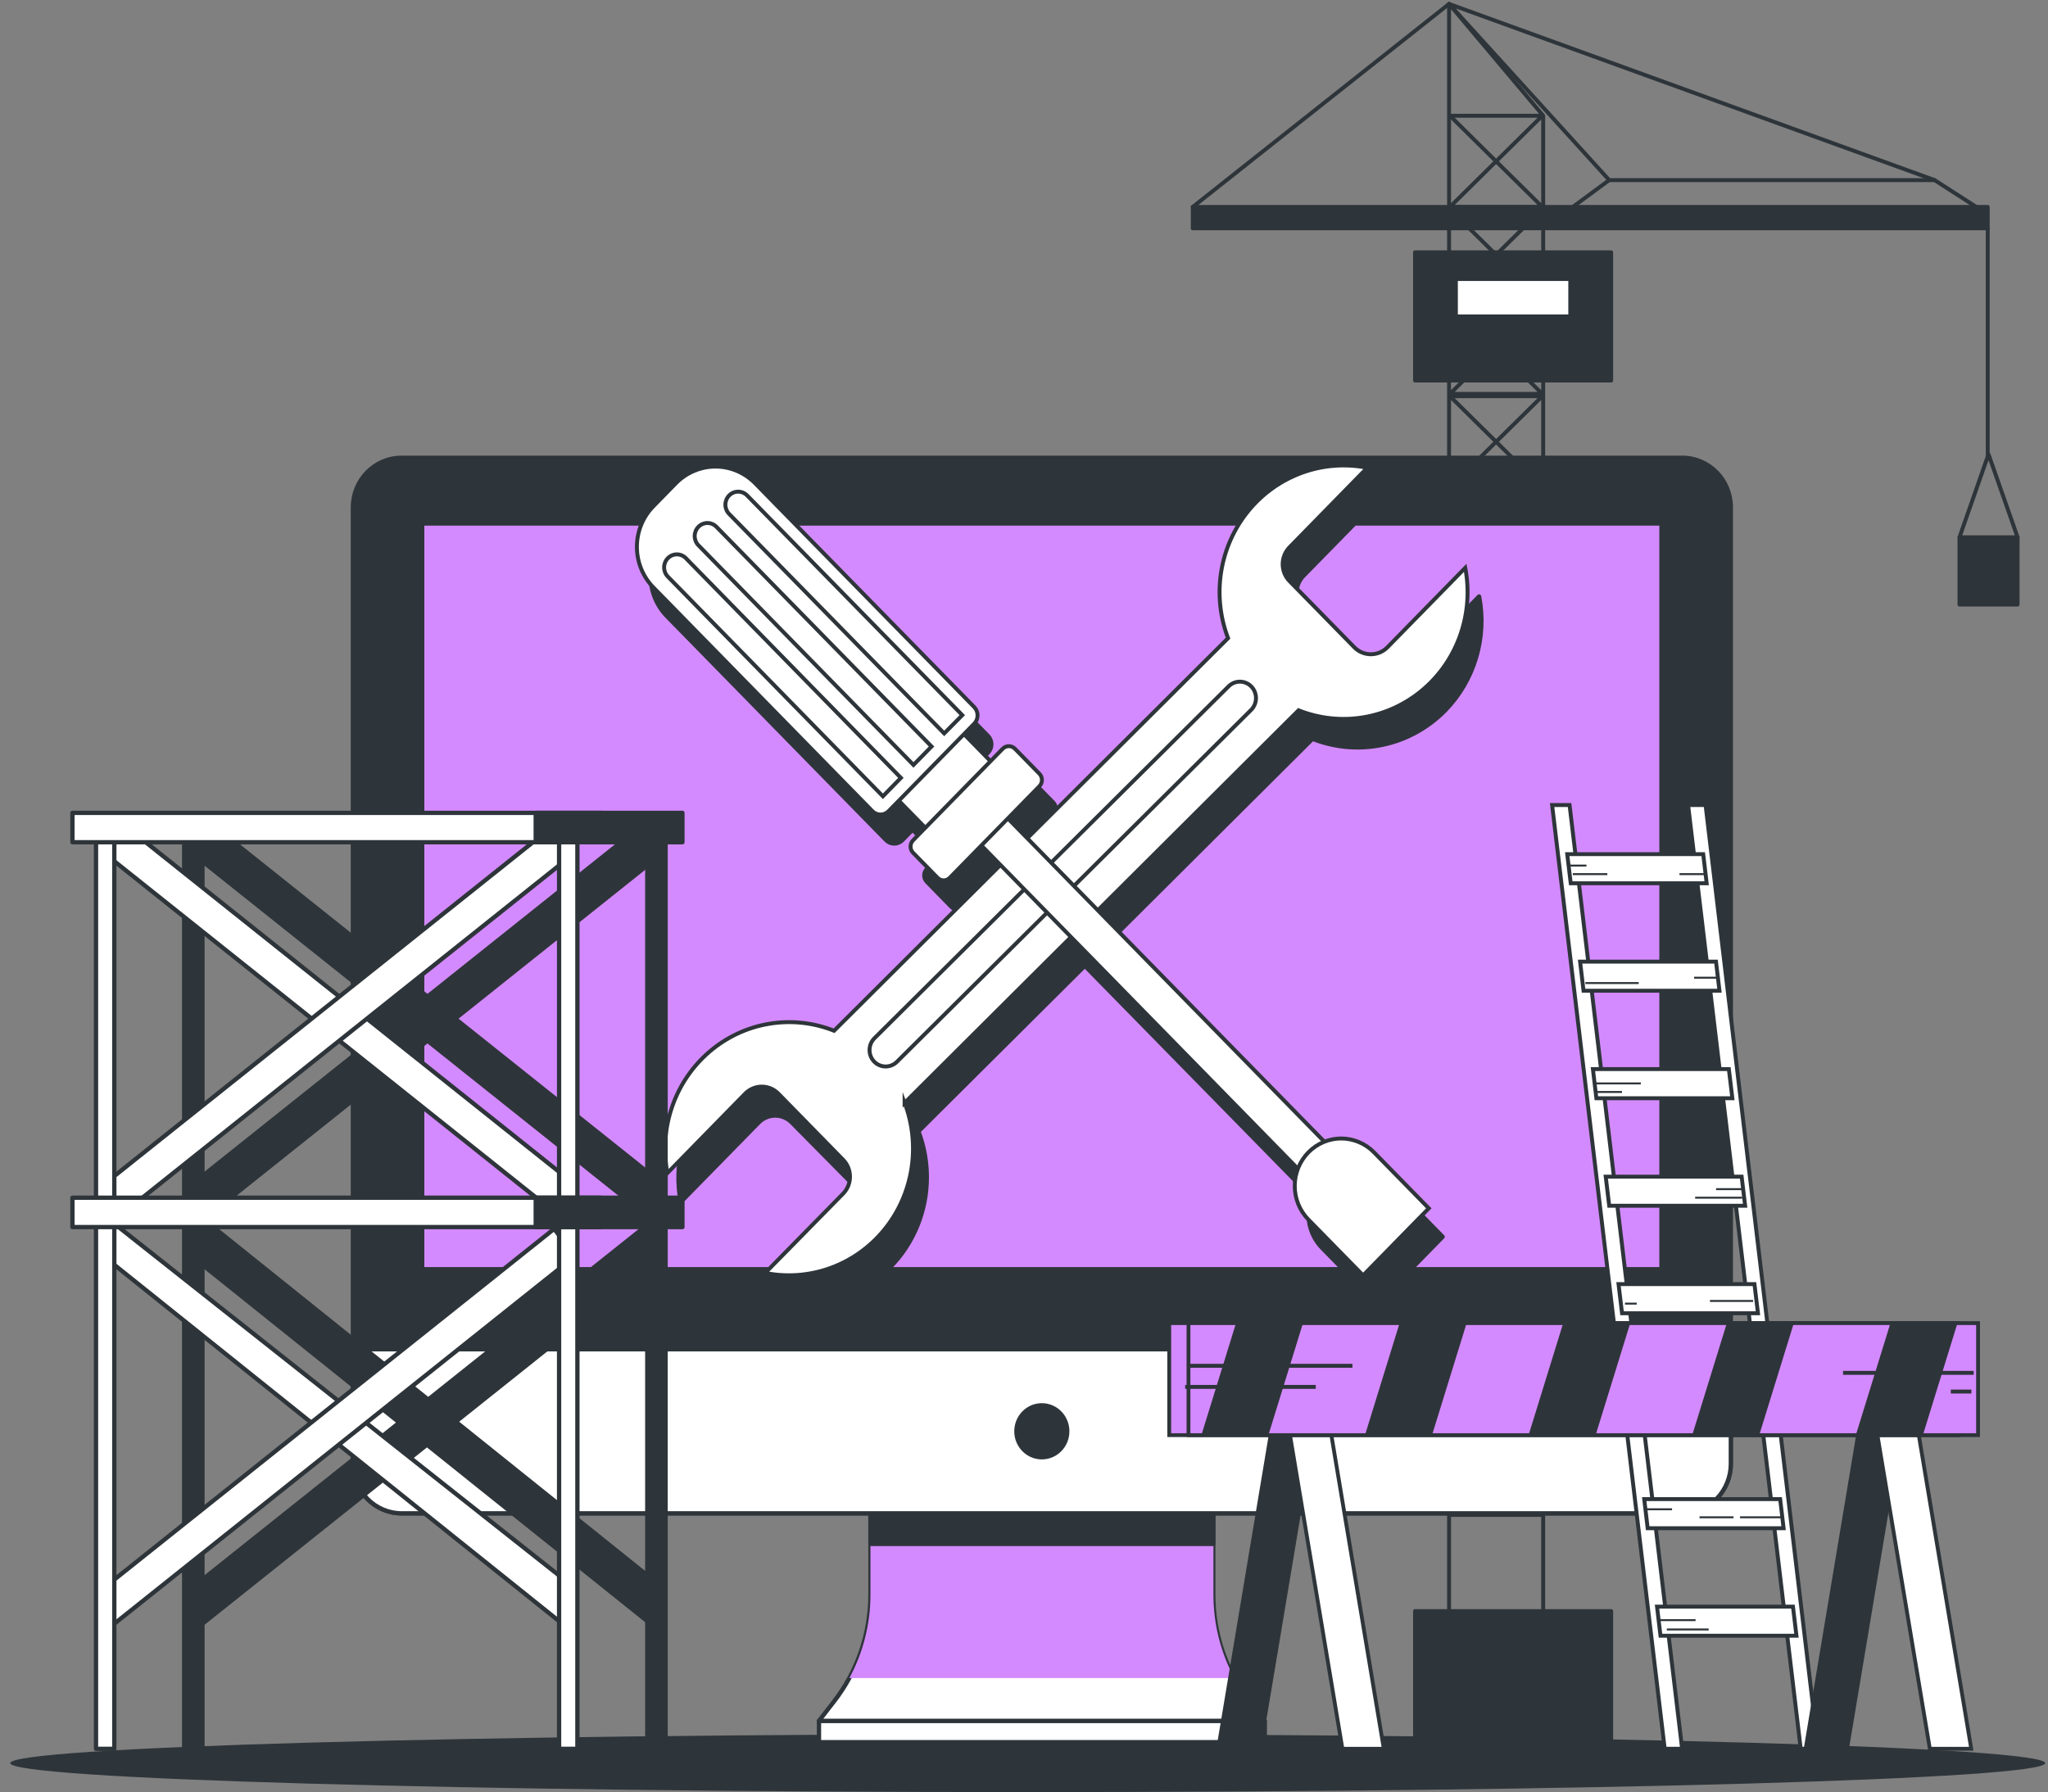 <svg width="521" height="456" viewBox="0 0 521 456" fill="none" xmlns="http://www.w3.org/2000/svg">
<rect x="0" y="0" width="521" height="456" fill="#808080" stroke="none"/>
<path d="M261.44 456C404.396 456 520.285 452.701 520.285 448.632C520.285 444.564 404.396 441.265 261.44 441.265C118.483 441.265 2.594 444.564 2.594 448.632C2.594 452.701 118.483 456 261.44 456Z" fill="#2E353A"/>
<path d="M392.582 441.918H368.633V1L392.582 29.449V441.918Z" stroke="#2E353A" stroke-linecap="round" stroke-linejoin="round"/>
<path d="M368.855 338.098H392.352L368.855 314.895H392.352L368.855 338.098Z" stroke="#2E353A" stroke-linecap="round" stroke-linejoin="round"/>
<path d="M368.855 314.311H392.352L368.855 291.108H392.352L368.855 314.311Z" stroke="#2E353A" stroke-linecap="round" stroke-linejoin="round"/>
<path d="M368.855 385.469H392.352L368.855 362.266H392.352L368.855 385.469Z" stroke="#2E353A" stroke-linecap="round" stroke-linejoin="round"/>
<path d="M368.855 361.681H392.352L368.855 338.479H392.352L368.855 361.681Z" stroke="#2E353A" stroke-linecap="round" stroke-linejoin="round"/>
<path d="M368.855 290.523H392.352L368.855 267.32H392.352L368.855 290.523Z" stroke="#2E353A" stroke-linecap="round" stroke-linejoin="round"/>
<path d="M368.855 266.736H392.352L368.855 243.534H392.352L368.855 266.736Z" stroke="#2E353A" stroke-linecap="round" stroke-linejoin="round"/>
<path d="M368.855 242.949H392.352L368.855 219.747H392.352L368.855 242.949Z" stroke="#2E353A" stroke-linecap="round" stroke-linejoin="round"/>
<path d="M368.855 219.162H392.352L368.855 195.959H392.352L368.855 219.162Z" stroke="#2E353A" stroke-linecap="round" stroke-linejoin="round"/>
<path d="M368.855 195.376H392.352L368.855 172.173H392.352L368.855 195.376Z" stroke="#2E353A" stroke-linecap="round" stroke-linejoin="round"/>
<path d="M368.855 171.587H392.352L368.855 148.385H392.352L368.855 171.587Z" stroke="#2E353A" stroke-linecap="round" stroke-linejoin="round"/>
<path d="M368.855 147.8H392.352L368.855 124.598H392.352L368.855 147.8Z" stroke="#2E353A" stroke-linecap="round" stroke-linejoin="round"/>
<path d="M368.855 124.013H392.352L368.855 100.811H392.352L368.855 124.013Z" stroke="#2E353A" stroke-linecap="round" stroke-linejoin="round"/>
<path d="M368.855 100.227H392.352L368.855 77.024H392.352L368.855 100.227Z" stroke="#2E353A" stroke-linecap="round" stroke-linejoin="round"/>
<path d="M368.855 76.439H392.352L368.855 53.237H392.352L368.855 76.439Z" stroke="#2E353A" stroke-linecap="round" stroke-linejoin="round"/>
<path d="M368.855 52.652H392.352L368.855 29.449H392.352L368.855 52.652Z" stroke="#2E353A" stroke-linecap="round" stroke-linejoin="round"/>
<path d="M503.746 53.291L492.144 45.829H409.362L399.25 53.291H503.746Z" stroke="#2E353A" stroke-linecap="round" stroke-linejoin="round"/>
<path d="M505.667 52.652H303.434V58.089H505.667V52.652Z" fill="#2E353A" stroke="#2E353A" stroke-linecap="round" stroke-linejoin="round"/>
<path d="M492.155 45.829L368.633 1L409.372 45.829" stroke="#2E353A" stroke-linecap="round" stroke-linejoin="round"/>
<path d="M368.627 1L303.434 52.652" stroke="#2E353A" stroke-linecap="round" stroke-linejoin="round"/>
<path d="M409.874 64.206H359.98V96.828H409.874V64.206Z" fill="#2E353A" stroke="#2E353A" stroke-linecap="round" stroke-linejoin="round"/>
<path d="M409.874 409.948H359.98V442.571H409.874V409.948Z" fill="#2E353A" stroke="#2E353A" stroke-linecap="round" stroke-linejoin="round"/>
<path d="M399.469 71.002H370.371V80.517H399.469V71.002Z" fill="white" stroke="#2E353A" stroke-linecap="round" stroke-linejoin="round"/>
<path d="M505.668 58.089V116.701" stroke="#2E353A" stroke-linecap="round" stroke-linejoin="round"/>
<path d="M513.262 136.709H498.48V153.822H513.262V136.709Z" fill="#2E353A" stroke="#2E353A" stroke-linecap="round" stroke-linejoin="round"/>
<path d="M498.48 136.709L505.865 115.586L513.262 136.709" stroke="#2E353A" stroke-linecap="round" stroke-linejoin="round"/>
<path d="M308.65 405.789V375.559H221.437V405.816C221.422 415.692 218.14 425.272 212.123 433.002L208.305 437.922H321.729L317.897 433.002C311.903 425.253 308.645 415.665 308.65 405.789V405.789Z" fill="white" stroke="#2E353A" stroke-width="1.095" stroke-linecap="round" stroke-linejoin="round"/>
<g style="mix-blend-mode:multiply">
<path d="M216.078 426.98H314.015C310.513 420.491 308.682 413.199 308.693 405.789V375.559H221.44V405.816C221.435 413.221 219.59 420.503 216.078 426.98V426.98Z" fill="#D48AFF"/>
</g>
<path d="M308.651 380.085H221.438V392.862H308.651V380.085Z" fill="#2E353A" stroke="#2E353A" stroke-width="1.095" stroke-linecap="round" stroke-linejoin="round"/>
<path d="M427.956 116.483H102.134C95.307 116.483 89.773 122.136 89.773 129.11V372.446C89.773 379.42 95.307 385.074 102.134 385.074H427.956C434.782 385.074 440.316 379.42 440.316 372.446V129.11C440.316 122.136 434.782 116.483 427.956 116.483Z" fill="#2E353A" stroke="#2E353A" stroke-width="1.095" stroke-linecap="round" stroke-linejoin="round"/>
<path d="M89.773 343.331H440.316V372.446C440.316 375.795 439.014 379.007 436.696 381.375C434.378 383.743 431.234 385.074 427.956 385.074H102.2C98.922 385.074 95.778 383.743 93.46 381.375C91.142 379.007 89.84 375.795 89.84 372.446V343.331H89.773Z" fill="white" stroke="#2E353A" stroke-width="1.095" stroke-linecap="round" stroke-linejoin="round"/>
<path d="M422.674 133.202H107.402V322.955H422.674V133.202Z" fill="#D48AFF" stroke="#2E353A" stroke-width="1.095" stroke-linecap="round" stroke-linejoin="round"/>
<path d="M271.503 364.208C271.505 362.901 271.128 361.623 270.419 360.535C269.71 359.447 268.701 358.598 267.52 358.096C266.339 357.594 265.038 357.461 263.783 357.714C262.528 357.968 261.375 358.596 260.469 359.519C259.563 360.442 258.946 361.619 258.696 362.901C258.445 364.183 258.572 365.512 259.061 366.72C259.55 367.928 260.379 368.96 261.443 369.687C262.506 370.413 263.757 370.801 265.036 370.801C265.885 370.803 266.726 370.634 267.51 370.303C268.294 369.973 269.007 369.487 269.608 368.875C270.209 368.263 270.685 367.535 271.01 366.734C271.335 365.934 271.503 365.075 271.503 364.208V364.208Z" fill="#2E353A" stroke="#2E353A" stroke-width="1.095" stroke-linecap="round" stroke-linejoin="round"/>
<path d="M321.754 437.908H208.344V443.304H321.754V437.908Z" fill="white" stroke="#2E353A" stroke-width="1.095" stroke-linecap="round" stroke-linejoin="round"/>
<path d="M367.64 180.749C371.292 177.01 373.99 172.412 375.496 167.359C377.001 162.306 377.269 156.953 376.274 151.769L356.49 171.981C355.366 173.123 353.845 173.765 352.259 173.765C350.674 173.765 349.153 173.123 348.028 171.981L331.583 155.181C331.026 154.613 330.584 153.938 330.283 153.195C329.981 152.452 329.826 151.656 329.826 150.852C329.826 150.047 329.981 149.251 330.283 148.508C330.584 147.765 331.026 147.09 331.583 146.522L351.354 126.324C345.814 125.218 340.084 125.652 334.763 127.58C329.442 129.508 324.725 132.86 321.104 137.285C317.484 141.71 315.092 147.047 314.178 152.739C313.265 158.431 313.863 164.268 315.91 169.643L264.86 220.602L259.937 215.559L267.92 207.404C268.328 206.979 268.556 206.408 268.556 205.813C268.556 205.219 268.328 204.648 267.92 204.223L261.693 197.862C261.282 197.443 260.724 197.207 260.143 197.207C259.562 197.207 259.005 197.443 258.593 197.862L255.48 201.042L248.734 194.165L251.329 191.514C251.878 190.951 252.186 190.188 252.186 189.394C252.186 188.599 251.878 187.836 251.329 187.273L195.621 130.361C194.294 129.003 192.718 127.925 190.983 127.19C189.248 126.455 187.388 126.077 185.51 126.077C183.631 126.077 181.771 126.455 180.036 127.19C178.301 127.925 176.725 129.003 175.398 130.361L169.703 136.178C168.375 137.533 167.32 139.142 166.601 140.914C165.882 142.685 165.512 144.584 165.512 146.502C165.512 148.42 165.882 150.319 166.601 152.09C167.32 153.862 168.375 155.471 169.703 156.826L225.411 213.752C225.962 214.313 226.708 214.628 227.486 214.628C228.264 214.628 229.011 214.313 229.562 213.752L232.156 211.101L238.889 217.992L235.789 221.16C235.583 221.368 235.421 221.616 235.31 221.889C235.198 222.162 235.141 222.454 235.141 222.75C235.141 223.045 235.198 223.338 235.31 223.611C235.421 223.884 235.583 224.132 235.789 224.34L242.002 230.702C242.417 231.118 242.976 231.352 243.559 231.352C244.141 231.352 244.7 231.118 245.115 230.702L253.098 222.546L257.941 227.494L215.605 269.631C210.343 267.54 204.629 266.93 199.058 267.864C193.487 268.798 188.262 271.241 183.93 274.94C179.598 278.638 176.316 283.456 174.427 288.891C172.538 294.327 172.11 300.18 173.189 305.842L192.974 285.643C193.53 285.074 194.19 284.622 194.917 284.314C195.644 284.006 196.424 283.847 197.211 283.847C197.998 283.847 198.778 284.006 199.505 284.314C200.232 284.622 200.893 285.074 201.449 285.643L217.947 302.335C218.504 302.903 218.946 303.578 219.248 304.321C219.549 305.064 219.704 305.86 219.704 306.664C219.704 307.468 219.549 308.265 219.248 309.008C218.946 309.75 218.504 310.425 217.947 310.993L198.176 331.192C203.717 332.296 209.446 331.861 214.767 329.933C220.087 328.004 224.804 324.653 228.426 320.229C232.047 315.804 234.44 310.468 235.356 304.777C236.272 299.086 235.677 293.248 233.633 287.872L275.969 245.735L333.699 304.646C332.869 306.83 332.679 309.213 333.152 311.506C333.624 313.799 334.739 315.901 336.36 317.559L350.29 331.79L367.001 314.704L353.071 300.486C351.449 298.83 349.39 297.691 347.146 297.209C344.902 296.726 342.569 296.92 340.431 297.768L282.795 238.884L333.899 187.98C339.603 190.247 345.83 190.771 351.821 189.487C357.812 188.203 363.308 185.167 367.64 180.749V180.749Z" fill="#2E353A" stroke="#2E353A" stroke-width="1.095" stroke-linecap="round" stroke-linejoin="round"/>
<path d="M230.122 280.627L330.347 180.735C335.612 182.83 341.331 183.442 346.906 182.507C352.482 181.573 357.709 179.125 362.042 175.42C366.375 171.716 369.655 166.89 371.538 161.448C373.422 156.006 373.84 150.147 372.75 144.483L352.979 164.682C352.422 165.251 351.762 165.703 351.035 166.011C350.308 166.319 349.528 166.478 348.741 166.478C347.954 166.478 347.174 166.319 346.447 166.011C345.72 165.703 345.059 165.251 344.503 164.682L328.059 147.882C327.502 147.315 327.06 146.641 326.759 145.899C326.457 145.157 326.302 144.362 326.302 143.559C326.302 142.756 326.457 141.961 326.759 141.219C327.06 140.477 327.502 139.804 328.059 139.237L347.83 119.024C342.286 117.921 336.554 118.358 331.232 120.29C325.91 122.222 321.193 125.578 317.575 130.009C313.956 134.439 311.568 139.78 310.66 145.476C309.752 151.171 310.357 157.01 312.412 162.385L212.187 262.277C206.925 260.185 201.211 259.574 195.64 260.508C190.069 261.441 184.845 263.885 180.513 267.584C176.182 271.283 172.901 276.102 171.014 281.538C169.127 286.974 168.702 292.827 169.784 298.488L189.555 278.289C190.111 277.72 190.772 277.269 191.499 276.961C192.226 276.652 193.005 276.494 193.793 276.494C194.58 276.494 195.359 276.652 196.087 276.961C196.814 277.269 197.474 277.72 198.03 278.289L214.475 295.09C215.032 295.657 215.474 296.331 215.775 297.072C216.076 297.814 216.232 298.609 216.232 299.412C216.232 300.216 216.076 301.011 215.775 301.752C215.474 302.494 215.032 303.168 214.475 303.735L194.664 323.906C200.205 325.01 205.935 324.575 211.255 322.647C216.576 320.719 221.292 317.368 224.914 312.943C228.535 308.519 230.929 303.183 231.845 297.492C232.761 291.801 232.166 285.963 230.122 280.587V280.627Z" fill="white" stroke="#2E353A" stroke-miterlimit="10"/>
<path d="M222.403 270.148C221.637 269.363 221.207 268.3 221.207 267.192C221.207 266.083 221.637 265.02 222.403 264.235L312.517 174.673C313.288 173.89 314.331 173.45 315.418 173.45C316.505 173.45 317.548 173.89 318.318 174.673V174.673C319.085 175.46 319.516 176.526 319.516 177.636C319.516 178.747 319.085 179.812 318.318 180.6L228.204 270.148C227.434 270.932 226.391 271.371 225.304 271.371C224.217 271.371 223.174 270.932 222.403 270.148V270.148Z" fill="white" stroke="#2E353A" stroke-miterlimit="10"/>
<path d="M249.131 200.831L242.395 207.713L339.588 307.009L346.324 300.127L249.131 200.831Z" fill="white" stroke="#2E353A" stroke-miterlimit="10"/>
<path d="M363.479 307.459L346.768 324.532L332.838 310.314C330.621 308.048 329.375 304.975 329.375 301.771C329.375 298.567 330.621 295.494 332.838 293.228V293.228C333.935 292.107 335.238 291.217 336.671 290.611C338.105 290.004 339.641 289.691 341.193 289.691C342.745 289.691 344.282 290.004 345.715 290.611C347.149 291.217 348.452 292.107 349.549 293.228L363.479 307.459Z" fill="white" stroke="#2E353A" stroke-miterlimit="10"/>
<path d="M240.063 181.508L223.477 198.453L236.949 212.216L253.535 195.271L240.063 181.508Z" fill="white" stroke="#2E353A" stroke-miterlimit="10"/>
<path d="M166.21 128.822L171.911 122.997C173.238 121.642 174.813 120.566 176.547 119.833C178.28 119.099 180.138 118.721 182.015 118.721C183.891 118.721 185.75 119.099 187.483 119.833C189.217 120.566 190.792 121.642 192.119 122.997L247.833 179.916C248.382 180.477 248.69 181.238 248.69 182.031C248.69 182.824 248.382 183.585 247.833 184.145L226.063 206.386C225.514 206.947 224.77 207.262 223.993 207.262C223.217 207.262 222.472 206.947 221.923 206.386L166.21 149.467C163.53 146.729 162.024 143.016 162.024 139.145C162.024 135.273 163.53 131.56 166.21 128.822Z" fill="white" stroke="#2E353A" stroke-miterlimit="10"/>
<path d="M255.088 190.518L232.283 213.816C231.425 214.692 231.425 216.112 232.283 216.988L238.511 223.351C239.368 224.227 240.758 224.227 241.615 223.351L264.42 200.053C265.278 199.177 265.278 197.757 264.42 196.881L258.192 190.518C257.335 189.642 255.945 189.642 255.088 190.518Z" fill="white" stroke="#2E353A" stroke-miterlimit="10"/>
<path d="M229.182 197.93L224.605 202.619L169.896 146.726C169.287 146.104 168.945 145.261 168.945 144.381C168.945 143.502 169.287 142.659 169.896 142.037V142.037C170.196 141.727 170.554 141.482 170.948 141.314C171.342 141.146 171.764 141.06 172.191 141.06C172.617 141.06 173.04 141.146 173.434 141.314C173.828 141.482 174.185 141.727 174.486 142.037L229.182 197.93Z" fill="white" stroke="#2E353A" stroke-miterlimit="10"/>
<path d="M236.986 189.951L232.383 194.641L177.673 138.748C177.064 138.126 176.723 137.282 176.723 136.403C176.723 135.523 177.064 134.68 177.673 134.058V134.058C177.974 133.749 178.331 133.503 178.725 133.335C179.119 133.168 179.541 133.082 179.968 133.082C180.395 133.082 180.817 133.168 181.211 133.335C181.605 133.503 181.963 133.749 182.263 134.058L236.986 189.951Z" fill="white" stroke="#2E353A" stroke-miterlimit="10"/>
<path d="M244.799 181.972L240.195 186.621L185.486 130.769C184.877 130.147 184.535 129.303 184.535 128.424C184.535 127.544 184.877 126.701 185.486 126.079V126.079C185.786 125.77 186.144 125.524 186.538 125.356C186.931 125.189 187.354 125.103 187.781 125.103C188.207 125.103 188.63 125.189 189.024 125.356C189.418 125.524 189.775 125.77 190.076 126.079L244.799 181.972Z" fill="white" stroke="#2E353A" stroke-miterlimit="10"/>
<path d="M427.924 444.976H423.493L394.848 204.849H399.291L427.924 444.976Z" fill="white" stroke="#2E353A" stroke-miterlimit="10"/>
<path d="M462.521 444.976H458.091L429.445 204.849H433.889L462.521 444.976Z" fill="white" stroke="#2E353A" stroke-miterlimit="10"/>
<path d="M434.166 224.748H399.587L398.695 217.34H433.288L434.166 224.748Z" fill="white" stroke="#2E353A" stroke-miterlimit="10"/>
<path d="M437.422 252.096H402.843L401.965 244.688H436.544L437.422 252.096Z" fill="white" stroke="#2E353A" stroke-miterlimit="10"/>
<path d="M440.701 279.445H406.109L405.23 272.037H439.81L440.701 279.445Z" fill="white" stroke="#2E353A" stroke-miterlimit="10"/>
<path d="M443.955 306.806H409.376L408.484 299.398H443.064L443.955 306.806Z" fill="white" stroke="#2E353A" stroke-miterlimit="10"/>
<path d="M447.217 334.156H412.637L411.746 326.748H446.325L447.217 334.156Z" fill="white" stroke="#2E353A" stroke-miterlimit="10"/>
<path d="M450.477 361.504H415.898L415.02 354.096H449.599L450.477 361.504Z" fill="white" stroke="#2E353A" stroke-miterlimit="10"/>
<path d="M453.739 388.866H419.159L418.281 381.458H452.861L453.739 388.866Z" fill="white" stroke="#2E353A" stroke-miterlimit="10"/>
<path d="M457.01 416.214H422.417L421.539 408.806H456.118L457.01 416.214Z" fill="white" stroke="#2E353A" stroke-miterlimit="10"/>
<path d="M399.055 220.249H403.578" stroke="#2E353A" stroke-width="0.5" stroke-miterlimit="10"/>
<path d="M400.117 222.424H408.898" stroke="#2E353A" stroke-width="0.5" stroke-miterlimit="10"/>
<path d="M433.636 222.424H427.25" stroke="#2E353A" stroke-width="0.5" stroke-miterlimit="10"/>
<path d="M436.827 248.78H430.973" stroke="#2E353A" stroke-width="0.5" stroke-miterlimit="10"/>
<path d="M403.312 250.14H416.883" stroke="#2E353A" stroke-width="0.5" stroke-miterlimit="10"/>
<path d="M405.711 275.68H417.419" stroke="#2E353A" stroke-width="0.5" stroke-miterlimit="10"/>
<path d="M406.238 277.855H412.625" stroke="#2E353A" stroke-width="0.5" stroke-miterlimit="10"/>
<path d="M443.734 302.58H436.562" stroke="#2E353A" stroke-width="0.5" stroke-miterlimit="10"/>
<path d="M443.213 304.755H431.238" stroke="#2E353A" stroke-width="0.5" stroke-miterlimit="10"/>
<path d="M453.629 386.079H442.652" stroke="#2E353A" stroke-width="0.5" stroke-miterlimit="10"/>
<path d="M418.707 384.041H425.359" stroke="#2E353A" stroke-width="0.5" stroke-miterlimit="10"/>
<path d="M440.992 386.079H432.344" stroke="#2E353A" stroke-width="0.5" stroke-miterlimit="10"/>
<path d="M422.031 412.245H431.345" stroke="#2E353A" stroke-width="0.5" stroke-miterlimit="10"/>
<path d="M424.031 414.624H434.675" stroke="#2E353A" stroke-width="0.5" stroke-miterlimit="10"/>
<path d="M413.383 331.709H416.376" stroke="#2E353A" stroke-width="0.5" stroke-miterlimit="10"/>
<path d="M445.98 331.029H435.004" stroke="#2E353A" stroke-width="0.5" stroke-miterlimit="10"/>
<path d="M168.681 301.397L163.413 308.411L48.805 217.001L54.087 209.987L168.681 301.397Z" fill="#2E353A" stroke="#2E353A" stroke-width="1.095" stroke-linecap="round" stroke-linejoin="round"/>
<path d="M48.805 301.397L54.087 308.411L168.681 217.001L163.413 209.987L48.805 301.397Z" fill="#2E353A" stroke="#2E353A" stroke-width="1.095" stroke-linecap="round" stroke-linejoin="round"/>
<path d="M168.681 404.077L165.422 413.116L48.805 319.68L52.144 310.559L168.681 404.077Z" fill="#2E353A" stroke="#2E353A" stroke-width="1.095" stroke-linecap="round" stroke-linejoin="round"/>
<path d="M48.805 404.076L49.603 414.678L168.681 319.679L163.413 312.679L48.805 404.076Z" fill="#2E353A" stroke="#2E353A" stroke-width="1.095" stroke-linecap="round" stroke-linejoin="round"/>
<path d="M51.504 209.021H46.848V444.99H51.504V209.021Z" fill="#2E353A" stroke="#2E353A" stroke-width="1.095" stroke-linecap="round" stroke-linejoin="round"/>
<path d="M169.321 209.021H164.664V444.99H169.321V209.021Z" fill="#2E353A" stroke="#2E353A" stroke-width="1.095" stroke-linecap="round" stroke-linejoin="round"/>
<path d="M146.263 301.397L140.981 308.411L26.387 217.001L31.655 209.987L146.263 301.397Z" fill="white" stroke="#2E353A" stroke-width="1.095" stroke-linecap="round" stroke-linejoin="round"/>
<path d="M26.387 301.397L31.655 308.411L146.263 217.001L140.981 209.987L26.387 301.397Z" fill="white" stroke="#2E353A" stroke-width="1.095" stroke-linecap="round" stroke-linejoin="round"/>
<path d="M146.263 404.077L142.99 413.116L26.387 319.68L28.063 310.559L146.263 404.077Z" fill="white" stroke="#2E353A" stroke-width="1.095" stroke-linecap="round" stroke-linejoin="round"/>
<path d="M26.387 404.076L27.185 414.678L146.263 319.679L140.981 312.679L26.387 404.076Z" fill="white" stroke="#2E353A" stroke-width="1.095" stroke-linecap="round" stroke-linejoin="round"/>
<path d="M29.079 209.021H24.422V444.99H29.079V209.021Z" fill="white" stroke="#2E353A" stroke-width="1.095" stroke-linecap="round" stroke-linejoin="round"/>
<path d="M146.887 209.021H142.23V444.99H146.887V209.021Z" fill="white" stroke="#2E353A" stroke-width="1.095" stroke-linecap="round" stroke-linejoin="round"/>
<path d="M152.888 206.833H18.43V214.309H152.888V206.833Z" fill="white" stroke="#2E353A" stroke-width="1.095" stroke-linecap="round" stroke-linejoin="round"/>
<path d="M173.605 206.833H136.285V214.309H173.605V206.833Z" fill="#2E353A" stroke="#2E353A" stroke-width="1.095" stroke-linecap="round" stroke-linejoin="round"/>
<path d="M152.888 304.755H18.43V312.231H152.888V304.755Z" fill="white" stroke="#2E353A" stroke-width="1.095" stroke-linecap="round" stroke-linejoin="round"/>
<path d="M173.605 304.755H136.285V312.231H173.605V304.755Z" fill="#2E353A" stroke="#2E353A" stroke-width="1.095" stroke-linecap="round" stroke-linejoin="round"/>
<path d="M320.438 444.977H309.914L323.951 360.96H334.488L320.438 444.977Z" fill="#2E353A" stroke="#2E353A" stroke-width="0.973" stroke-miterlimit="10"/>
<path d="M341.501 444.977H352.039L337.989 360.96H327.465L341.501 444.977Z" fill="white" stroke="#2E353A" stroke-width="0.973" stroke-miterlimit="10"/>
<path d="M469.876 444.977H459.352L473.388 360.96H483.912L469.876 444.977Z" fill="#2E353A" stroke="#2E353A" stroke-width="0.973" stroke-miterlimit="10"/>
<path d="M490.939 444.977H501.476L487.426 360.96H476.902L490.939 444.977Z" fill="white" stroke="#2E353A" stroke-width="0.973" stroke-miterlimit="10"/>
<path d="M498.312 336.67H297.449V365.174H498.312V336.67Z" fill="#D48AFF" stroke="#2E353A" stroke-width="0.973" stroke-miterlimit="10"/>
<path d="M503.207 336.67H302.344V365.174H503.207V336.67Z" fill="#D48AFF" stroke="#2E353A" stroke-width="0.973" stroke-miterlimit="10"/>
<path d="M305.625 365.174H322.669L331.476 336.67H314.433L305.625 365.174Z" fill="#2E353A"/>
<path d="M373.107 336.67H356.05L347.242 365.174H364.299L373.107 336.67Z" fill="#2E353A"/>
<path d="M497.974 336.67H480.917L472.109 365.174H489.166L497.974 336.67Z" fill="#2E353A"/>
<path d="M456.343 336.67H439.3L430.492 365.174H447.536L456.343 336.67Z" fill="#2E353A"/>
<path d="M414.724 336.67H397.667L388.859 365.174H405.916L414.724 336.67Z" fill="#2E353A"/>
<path d="M502.103 349.325H468.867" stroke="#2E353A" stroke-miterlimit="10"/>
<path d="M501.516 354.083H496.273" stroke="#2E353A" stroke-miterlimit="10"/>
<path d="M301.492 352.9H334.728" stroke="#2E353A" stroke-miterlimit="10"/>
<path d="M302.066 347.531H344.056" stroke="#2E353A" stroke-miterlimit="10"/>
</svg>
